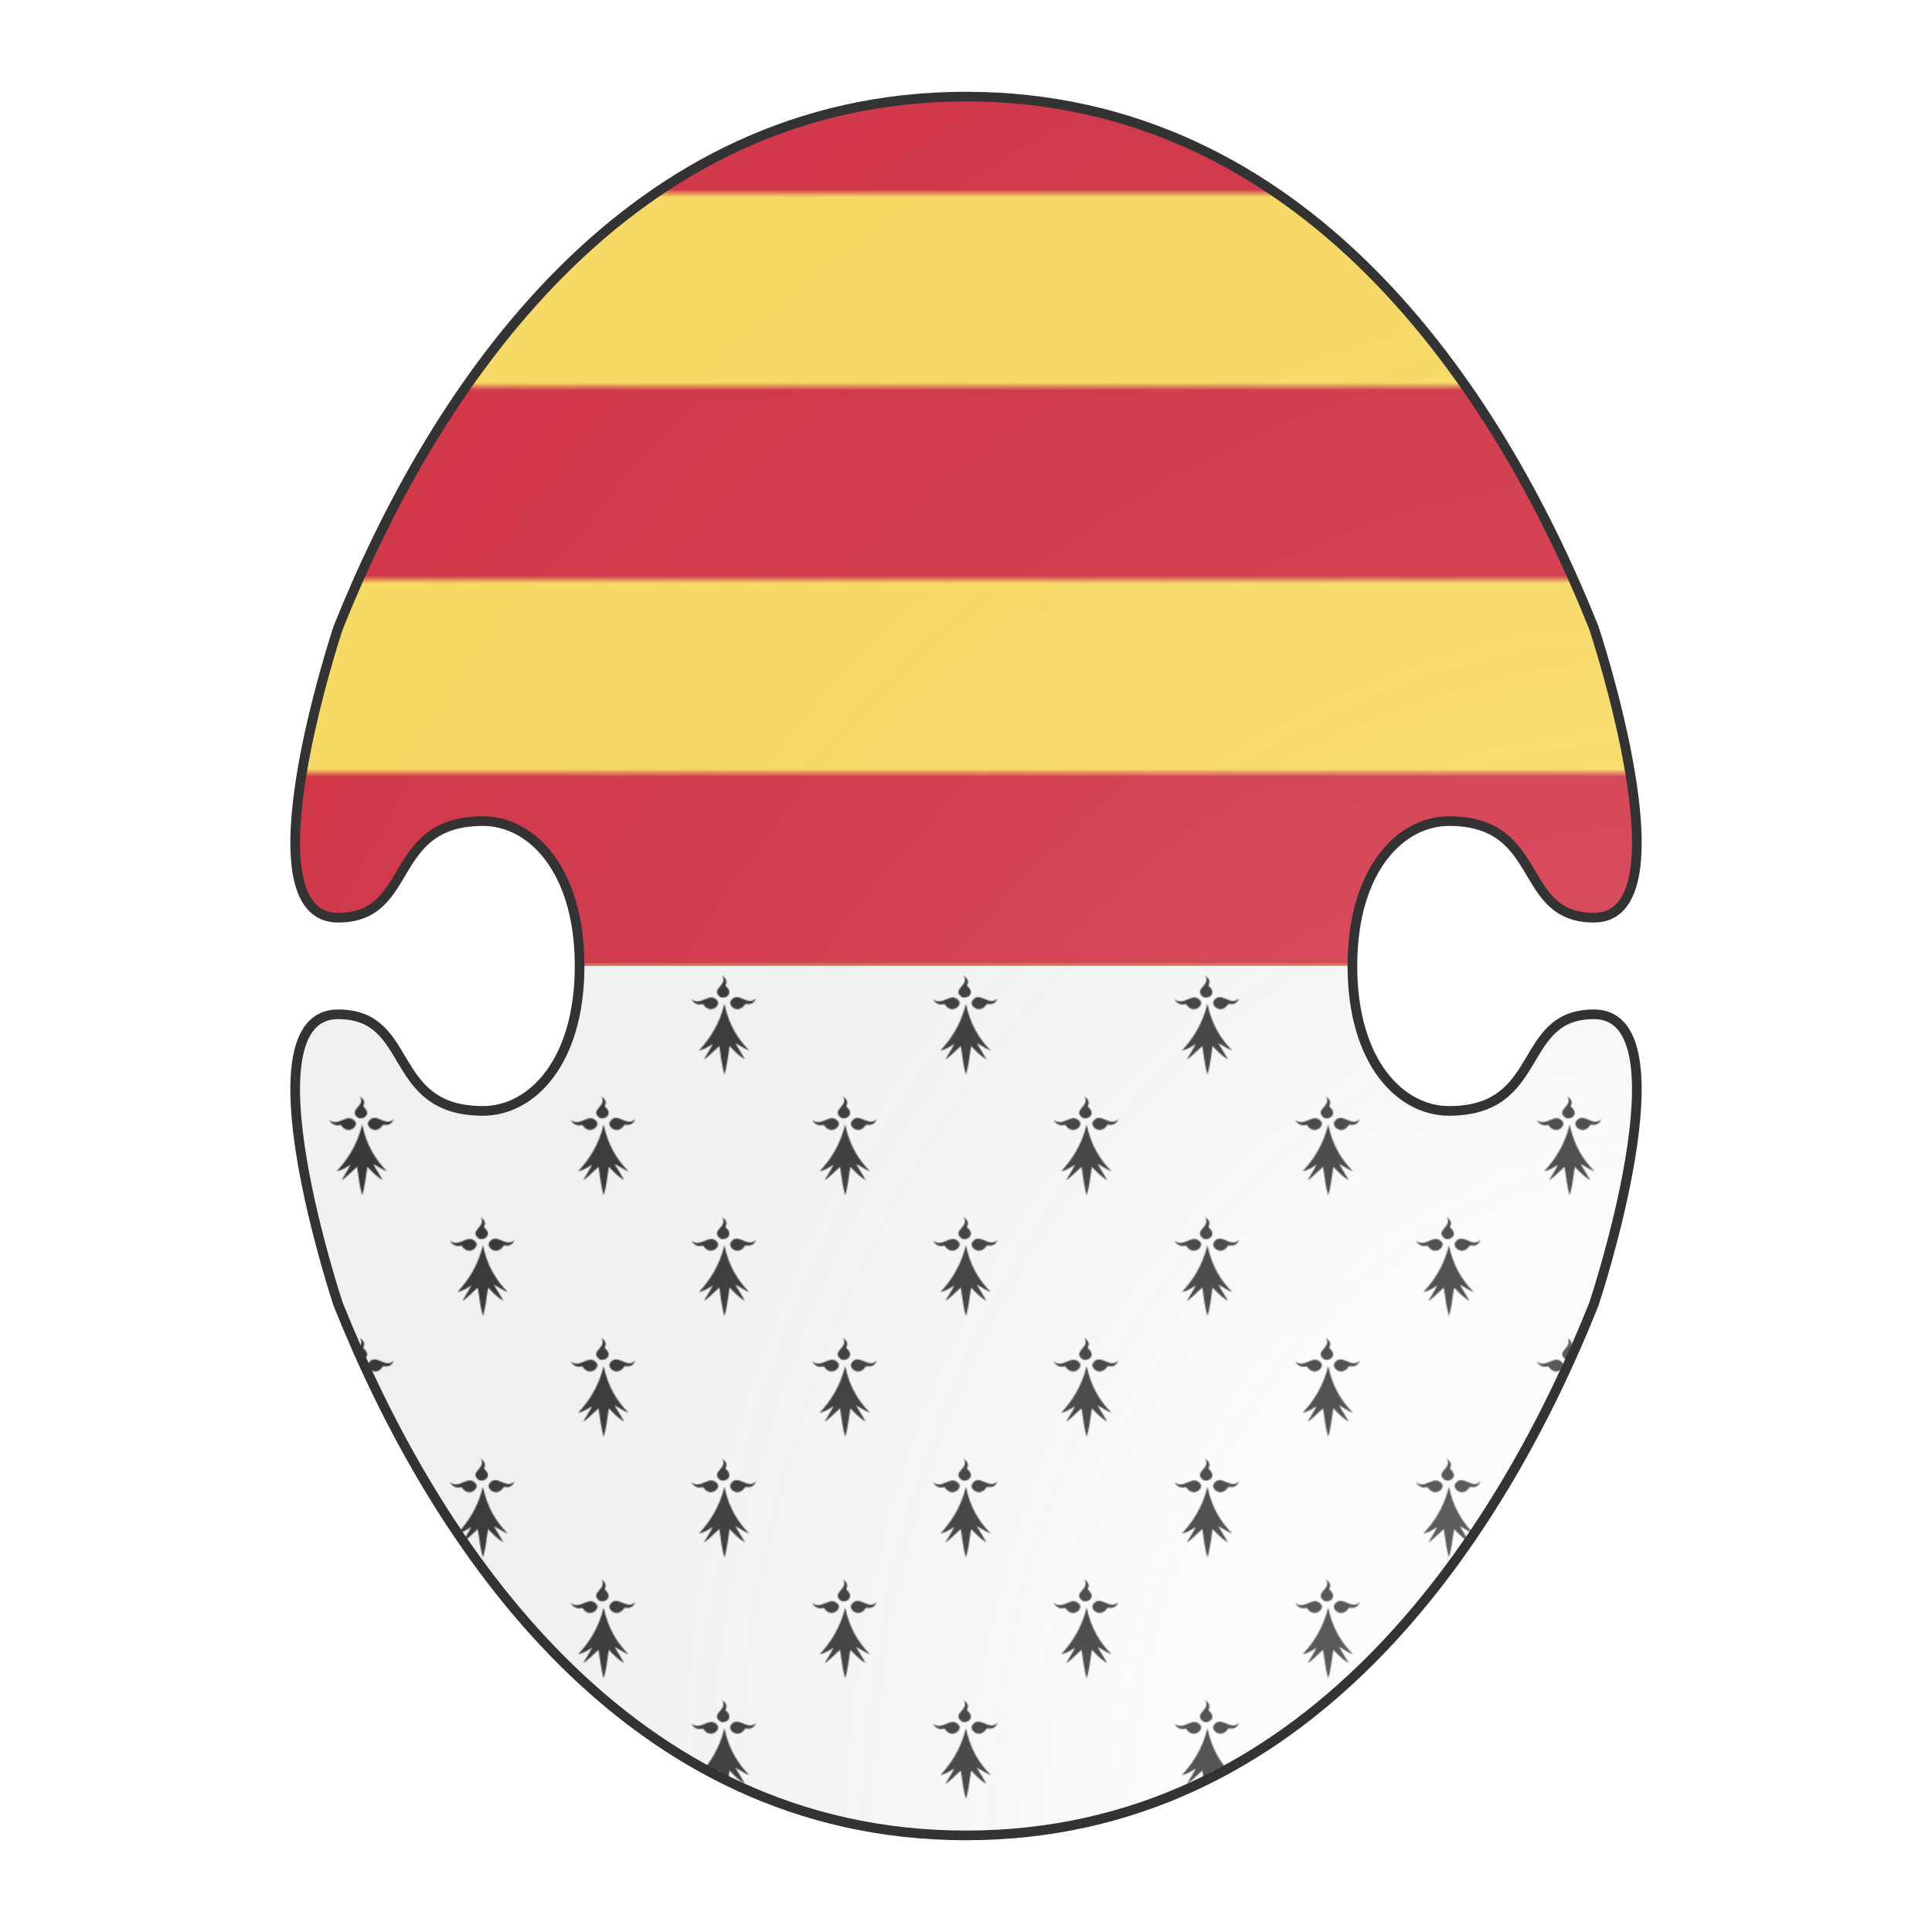 <svg id="coa890525887" width="500" height="500" viewBox="0 0 200 200" xmlns="http://www.w3.org/2000/svg"><defs><clipPath id="boeotian_coa890525887"><path d="M150 115c-5 0-10-5-10-15s5-15 10-15c10 0 7 10 15 10 10 0 0-30 0-30-10-25-30-55-65-55S45 40 35 65c0 0-10 30 0 30 8 0 5-10 15-10 5 0 10 5 10 15s-5 15-10 15c-10 0-7-10-15-10-10 0 0 30 0 30 10 25 30 55 65 55s55-30 65-55c0 0 10-30 0-30-8 0-5 10-15 10z"/></clipPath><clipPath id="divisionClip_coa890525887"><rect x="0" y="100" width="200" height="100"/></clipPath><pattern id="barry-or-gules-small" width="0.1" height="0.4" viewBox="0 0 25 100"><rect width="25" height="100" fill="#d7374a"/><rect x="0" y="25" width="25" height="25" fill="#ffe066"/><rect x="0" y="75" width="25" height="25" fill="#ffe066"/></pattern><pattern id="ermine-argent-sable" width="0.125" height="0.125" viewBox="0 0 200 200" fill="#333333"><rect width="200" height="200" fill="#fafafa"/><g stroke="none" fill="#333333"><g transform="translate(-100 -50)"><path d="m100 81.1c-4.25 17.6-12.7 29.8-21.2 38.9 3.65-0.607 7.9-3.04 11.5-5.47-2.42 4.86-4.86 8.51-7.3 12.7 1.82-0.607 6.07-4.86 12.7-10.9 1.21 8.51 2.42 17.6 4.25 23.6 1.82-5.47 3.04-15.2 4.25-23.6 3.65 3.65 7.3 7.9 12.7 10.9l-7.9-13.3c3.65 1.82 7.9 4.86 11.5 6.07-9.11-9.11-17-21.2-20.6-38.9z"/><path d="m82.4 81.7c-0.607-0.607-6.07 2.42-9.72-4.25 7.9 6.68 15.2-7.3 21.8 1.82 1.82 4.25-6.68 10.9-12.1 2.42z"/><path d="m117 81.7c0.607-1.21 6.07 2.42 9.11-4.86-7.3 7.3-15.2-7.3-21.2 2.42-1.82 4.25 6.68 10.9 12.1 2.42z"/><path d="m101 66.5c-1.02-0.607 3.58-4.25-3.07-8.51 5.63 7.9-10.2 10.9-1.54 17.6 3.58 2.42 12.2-2.42 4.6-9.11z"/></g><g transform="translate(100 -50)"><path d="m100 81.1c-4.25 17.6-12.7 29.8-21.2 38.9 3.65-0.607 7.9-3.04 11.5-5.47-2.42 4.86-4.86 8.51-7.3 12.7 1.82-0.607 6.07-4.86 12.7-10.9 1.21 8.51 2.42 17.6 4.25 23.6 1.82-5.47 3.04-15.2 4.25-23.6 3.65 3.65 7.3 7.9 12.7 10.9l-7.9-13.3c3.65 1.82 7.9 4.86 11.5 6.07-9.11-9.11-17-21.2-20.6-38.9z"/><path d="m82.4 81.7c-0.607-0.607-6.07 2.42-9.72-4.25 7.9 6.68 15.2-7.3 21.8 1.82 1.82 4.25-6.68 10.9-12.1 2.42z"/><path d="m117 81.7c0.607-1.21 6.07 2.42 9.11-4.86-7.3 7.3-15.2-7.3-21.2 2.42-1.82 4.25 6.68 10.9 12.1 2.42z"/><path d="m101 66.5c-1.02-0.607 3.58-4.25-3.07-8.51 5.63 7.9-10.2 10.9-1.54 17.6 3.58 2.42 12.2-2.42 4.6-9.11z"/></g><g transform="translate(0 50)"><path d="m100 81.1c-4.25 17.6-12.7 29.8-21.2 38.9 3.65-0.607 7.9-3.04 11.5-5.47-2.42 4.86-4.86 8.51-7.3 12.7 1.82-0.607 6.07-4.86 12.7-10.9 1.21 8.51 2.42 17.6 4.25 23.6 1.82-5.47 3.04-15.2 4.25-23.6 3.65 3.65 7.3 7.9 12.7 10.9l-7.9-13.3c3.65 1.82 7.9 4.86 11.5 6.07-9.11-9.11-17-21.2-20.6-38.9z"/><path d="m82.4 81.7c-0.607-0.607-6.07 2.42-9.72-4.25 7.9 6.68 15.2-7.3 21.8 1.82 1.82 4.25-6.68 10.9-12.1 2.42z"/><path d="m117 81.7c0.607-1.21 6.07 2.42 9.11-4.86-7.3 7.3-15.2-7.3-21.2 2.42-1.82 4.25 6.68 10.9 12.1 2.42z"/><path d="m101 66.5c-1.02-0.607 3.58-4.25-3.07-8.51 5.63 7.9-10.2 10.9-1.54 17.6 3.58 2.42 12.2-2.42 4.6-9.11z"/></g></g></pattern><radialGradient id="backlight" cx="100%" cy="100%" r="150%"><stop stop-color="#fff" stop-opacity=".3" offset="0"/><stop stop-color="#fff" stop-opacity=".15" offset=".25"/><stop stop-color="#000" stop-opacity="0" offset="1"/></radialGradient></defs><g clip-path="url(#boeotian_coa890525887)"><rect x="0" y="0" width="200" height="200" fill="url(#barry-or-gules-small)"/><g clip-path="url(#divisionClip_coa890525887)"><rect x="0" y="0" width="200" height="200" fill="url(#ermine-argent-sable)"/></g></g><path d="M150 115c-5 0-10-5-10-15s5-15 10-15c10 0 7 10 15 10 10 0 0-30 0-30-10-25-30-55-65-55S45 40 35 65c0 0-10 30 0 30 8 0 5-10 15-10 5 0 10 5 10 15s-5 15-10 15c-10 0-7-10-15-10-10 0 0 30 0 30 10 25 30 55 65 55s55-30 65-55c0 0 10-30 0-30-8 0-5 10-15 10z" fill="url(#backlight)" stroke="#333"/></svg>
